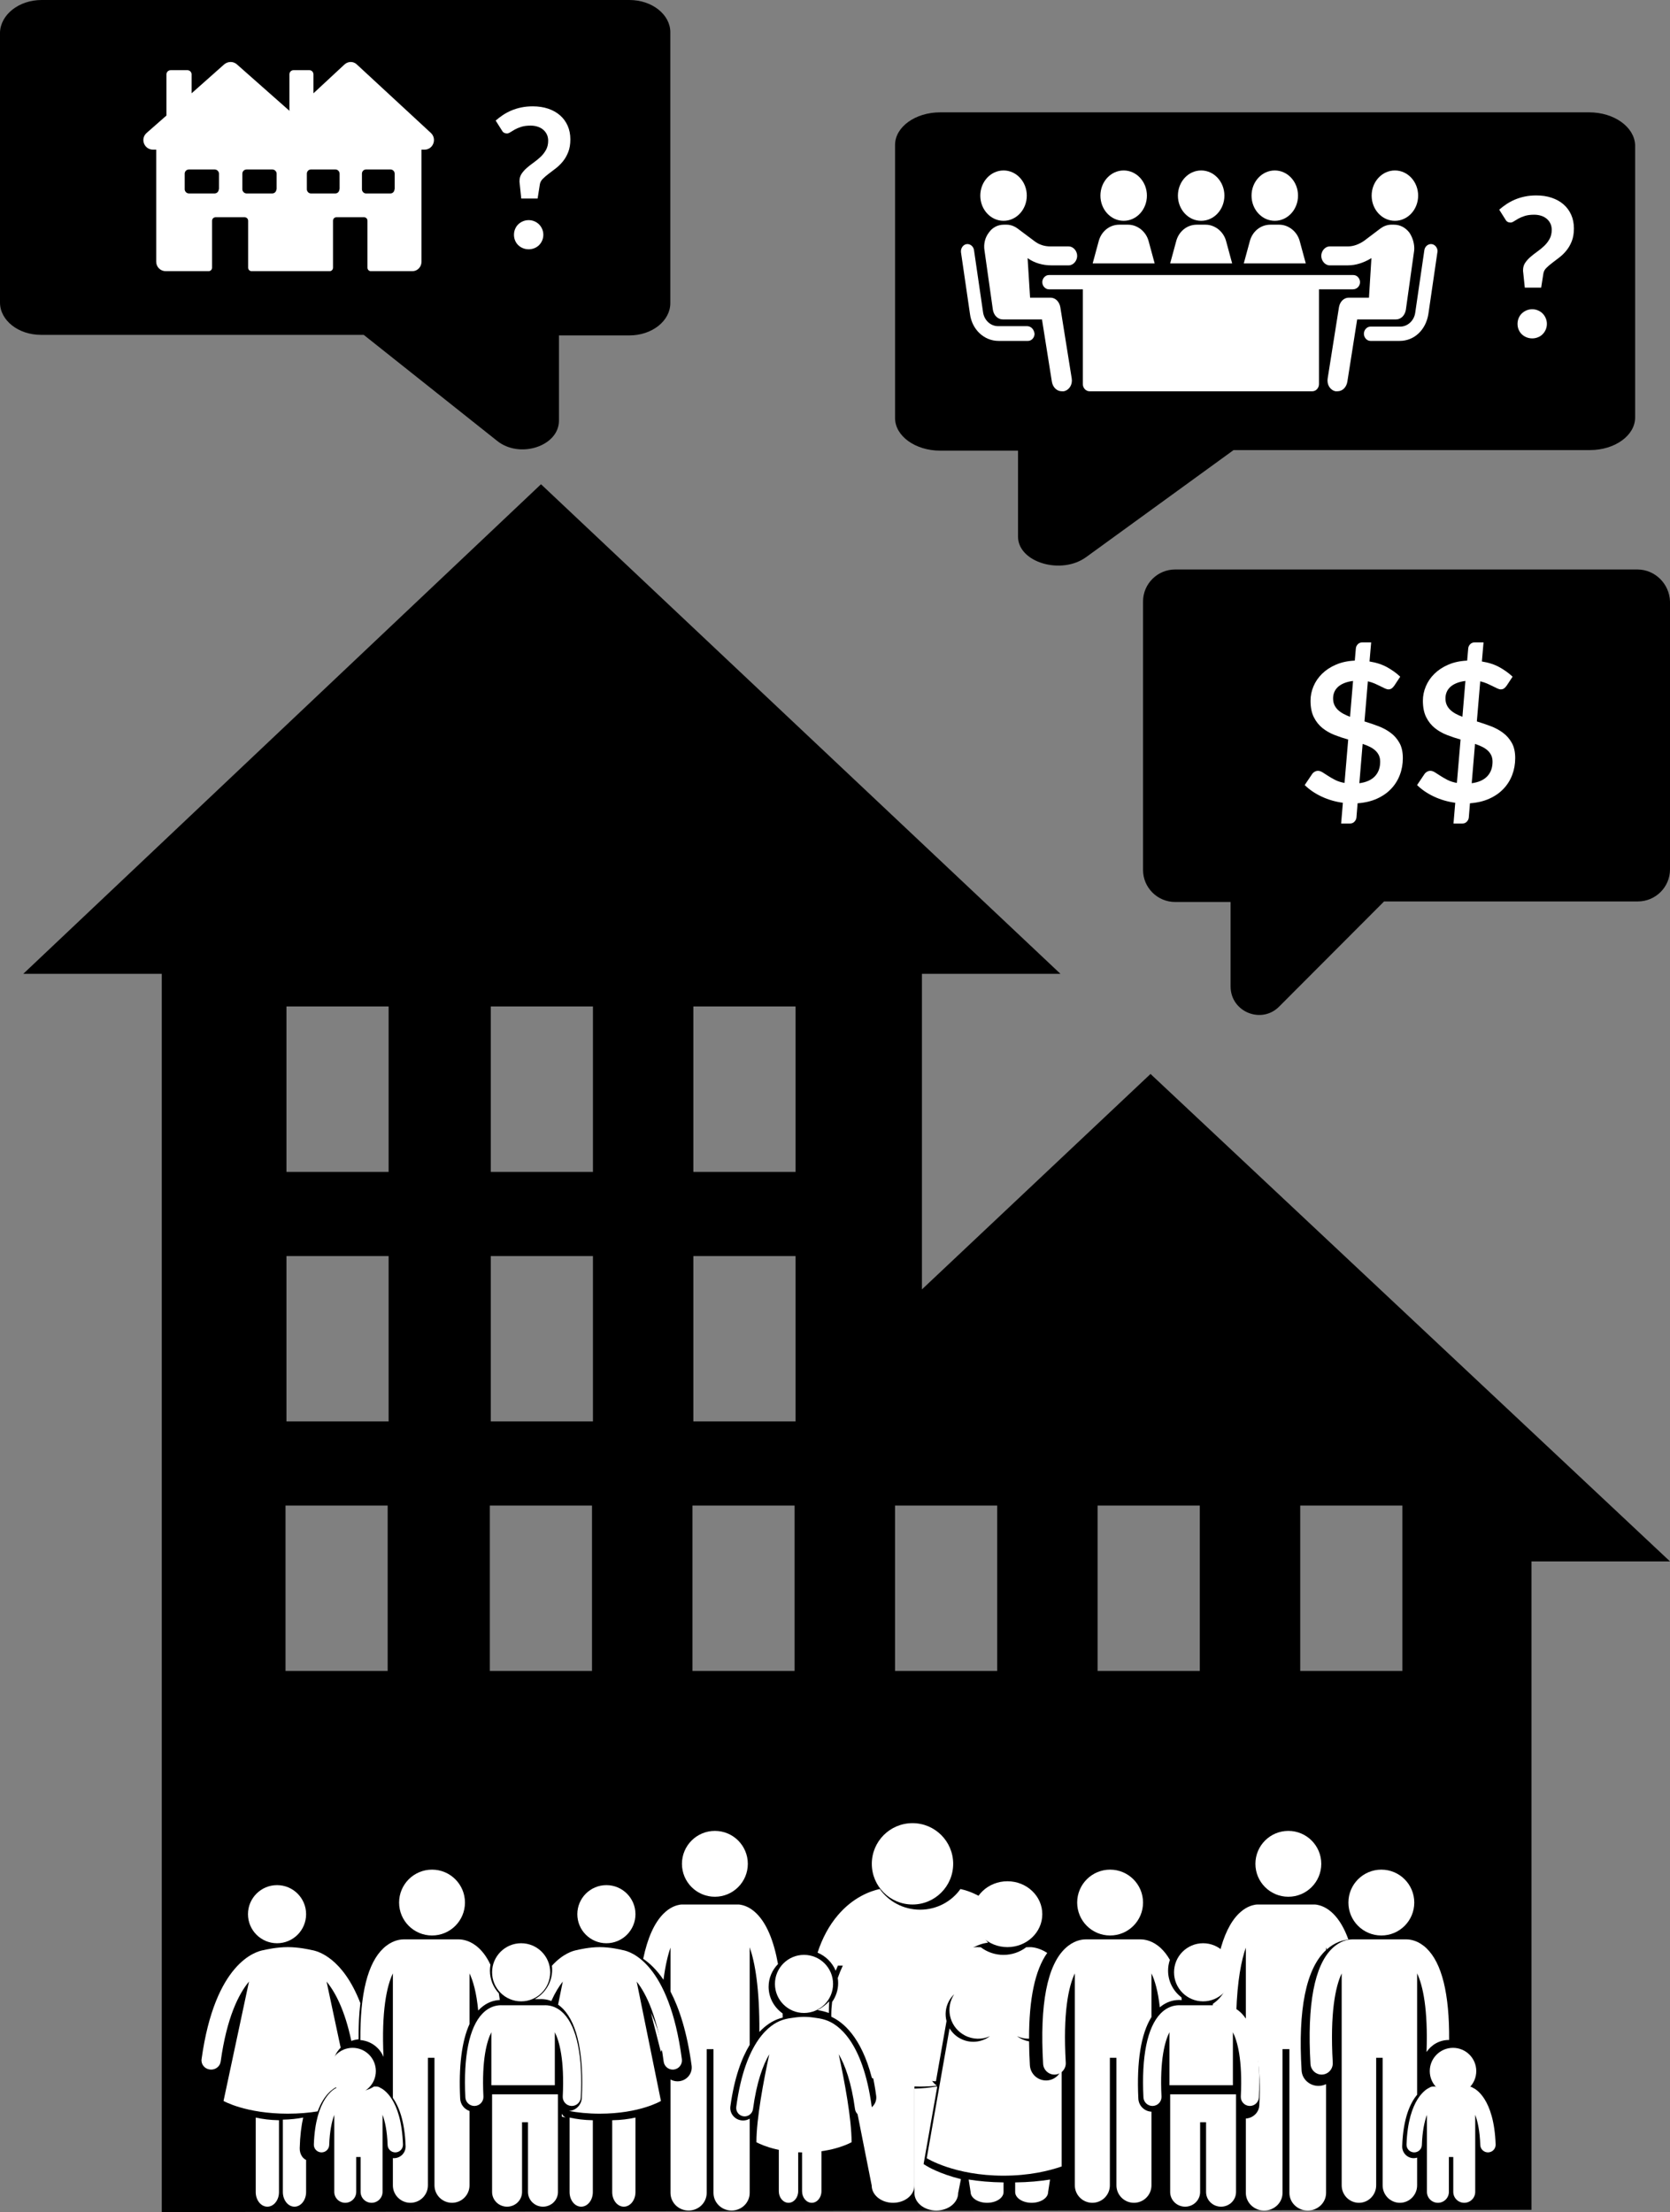 <?xml version="1.0" encoding="UTF-8"?>
<svg width="431px" height="571px" viewBox="0 0 431 571" version="1.1" xmlns="http://www.w3.org/2000/svg" xmlns:xlink="http://www.w3.org/1999/xlink">
    <rect x="0" y="0" width="431" height="571" fill="#808080" stroke="none"/>
    <!-- Generator: Sketch 53.2 (72643) - https://sketchapp.com -->
    <title>Housing and people logo</title>
    <desc>Created with Sketch.</desc>
    <g id="Housing-and-people-logo" stroke="none" stroke-width="1" fill="none" fill-rule="evenodd">
        <g>
            <g id="noun_building_1987242" transform="translate(6, 125)" fill="#000000">
                <g id="Shape">
                    <path d="M290.931,152.224 L231.94,207.834 L231.94,126.385 L267.692,126.385 L133.623,0 L0,126.385 L35.752,126.385 L35.752,446 L389.248,445.438 L389.248,278.048 L425,278.048 L290.931,152.224 Z M94.052,306.326 L67.685,306.326 L67.685,263.636 L94.052,263.636 L94.052,306.326 Z M94.295,241.913 L67.928,241.913 L67.928,199.223 L94.295,199.223 L94.295,241.913 Z M94.295,177.501 L67.928,177.501 L67.928,134.811 L94.295,134.811 L94.295,177.501 Z M146.786,306.326 L120.419,306.326 L120.419,263.636 L146.786,263.636 L146.786,306.326 Z M147.029,241.913 L120.662,241.913 L120.662,199.223 L147.029,199.223 L147.029,241.913 Z M147.029,177.501 L120.662,177.501 L120.662,134.811 L147.029,134.811 L147.029,177.501 Z M199.073,306.326 L172.706,306.326 L172.706,263.636 L199.073,263.636 L199.073,306.326 Z M199.317,241.913 L172.95,241.913 L172.95,199.223 L199.317,199.223 L199.317,241.913 Z M199.317,177.501 L172.95,177.501 L172.95,134.811 L199.317,134.811 L199.317,177.501 Z M251.36,306.326 L224.993,306.326 L224.993,263.636 L251.36,263.636 L251.36,306.326 Z M303.647,306.326 L277.28,306.326 L277.28,263.636 L303.647,263.636 L303.647,306.326 Z M355.934,306.326 L329.567,306.326 L329.567,263.636 L355.934,263.636 L355.934,306.326 Z" fill-rule="nonzero"></path>
                </g>
            </g>
            <g id="noun_Community_2739772" transform="translate(52, 470)" fill="#FFFFFF" fill-rule="nonzero">
                <path d="M26.018,86.742 C25.567,86.133 25.331,85.34 25.353,84.508 C25.44,81.264 25.78,78.679 26.246,76.614 C24.718,76.913 22.966,77.118 21,77.148 L21,95.835 C21,97.922 22.343,99.614 24,99.614 C25.657,99.614 27,97.922 27,95.835 L27,87.552 C26.63,87.387 26.294,87.113 26.018,86.742 Z" id="Path"></path>
                <path d="M20,77.304 C17.702,77.268 15.699,76.995 14,76.614 L14,95.862 C14,97.934 15.344,99.614 17,99.614 C18.657,99.614 20,97.934 20,95.862 L20,77.304 Z" id="Path"></path>
                <path d="M2.162,64.211 C3.523,64.382 4.773,63.467 4.952,62.168 C6.535,50.716 9.623,44.673 12.263,41.502 L5.691,72.327 C5.691,72.327 11.436,75.614 22.271,75.614 C25.228,75.614 27.802,75.368 29.988,75.012 C31.644,70.492 34.14,69.033 34.984,68.657 C35.272,68.471 35.586,68.342 35.916,68.273 C34.656,67.008 33.876,65.303 33.876,63.423 C33.876,61.543 34.657,59.836 35.919,58.571 L32.283,41.517 C34.472,44.159 36.978,48.787 38.669,56.833 C39.262,56.619 39.888,56.471 40.542,56.411 C40.516,52.983 40.668,49.866 41,47.069 C36.466,35.351 30.01,33.632 28.513,33.389 C27.857,33.233 25.085,32.614 22.271,32.614 C19.458,32.614 16.686,33.233 16.03,33.389 C14.057,33.709 3.471,36.587 0.022,61.547 C-0.158,62.847 0.8,64.039 2.162,64.211 Z" id="Path"></path>
                <circle id="Oval" cx="19.5" cy="24.114" r="7.5"></circle>
                <path d="M162,46.614 C161.114,47.526 160.103,48.288 159,48.866 C160.185,49.066 161.143,49.33 161.915,49.614 C161.915,49.565 161.912,49.518 161.912,49.469 C161.912,48.521 161.944,47.569 162,46.614 Z" id="Path"></path>
                <path d="M163.68,38.721 C163.86,38.275 164.048,37.831 164.248,37.392 L165.516,37.392 C165.024,38.432 164.589,39.503 164.21,40.592 C164.278,41.019 164.313,41.457 164.313,41.903 C164.313,43.703 163.738,45.374 162.759,46.755 C162.623,47.854 162.544,48.958 162.544,50.059 C162.544,50.243 162.554,50.419 162.558,50.6 C165.431,51.899 170.251,55.641 173.018,66.381 C176.682,67.937 181.001,68.614 185.465,68.614 C186.932,68.614 188.383,68.54 189.801,68.386 C188.536,67.524 187.723,66.081 187.771,64.469 C188.212,49.49 191.226,39.399 196.726,34.476 C199.197,32.263 201.571,31.63 203,31.463 C201.435,29.68 200.487,27.369 200.487,24.847 C200.487,23.112 200.935,21.479 201.723,20.047 C199.403,18.594 197.282,17.922 195.878,17.614 C193.597,20.834 189.781,22.951 185.465,22.951 C181.149,22.951 177.333,20.834 175.052,17.614 C172.666,18.137 168.208,19.705 164.233,24.383 C161.978,27.037 160.233,30.26 159,34.039 C161.124,34.936 162.815,36.625 163.68,38.721 Z" id="Path"></path>
                <path d="M174.129,70.992 C174.371,72.782 173.113,74.434 171.326,74.676 C171.179,74.696 171.031,74.705 170.885,74.705 L170.885,74.705 C170.188,74.705 169.536,74.481 169,74.099 L172.971,94.146 C172.971,96.613 175.44,98.614 178.484,98.614 C181.53,98.614 184,96.613 184,94.146 L184,67.622 C179.947,67.525 176.292,66.843 173.18,65.614 C173.545,67.253 173.866,69.04 174.129,70.992 Z" id="Path"></path>
                <path d="M186.363,88.618 L189.887,68.638 C189.88,68.638 189.875,68.638 189.869,68.637 C189.767,68.634 189.668,68.623 189.568,68.614 C187.812,68.919 185.952,69.099 184,69.146 L184,96.077 C184,98.583 186.527,100.614 189.644,100.614 C192.759,100.614 195.287,98.582 195.287,96.077 L196,92.503 C190.39,91.109 187.299,89.206 187.099,89.081 L186.363,88.618 Z" id="Path"></path>
                <circle id="Oval" cx="183.5" cy="11.114" r="10.5"></circle>
                <circle id="Oval" cx="132.5" cy="11.114" r="8.5"></circle>
                <path d="M118.544,59.614 C118.763,59.328 118.919,59.009 119,58.67 C118.165,54.971 117.121,51.998 116,49.614 L118.544,59.614 Z" id="Path"></path>
                <path d="M119.24,41.048 C119.707,37.392 120.36,34.706 121.045,32.742 L121.045,44.087 C123.3,48.411 125.322,54.535 126.494,63.213 C126.758,65.169 125.343,66.97 123.34,67.228 C123.18,67.248 123.018,67.259 122.858,67.259 C122.202,67.259 121.583,67.085 121.045,66.783 L121.045,74.806 L121.052,74.838 L121.045,74.842 L121.045,96.054 C121.045,98.573 123.137,100.614 125.716,100.614 C128.296,100.614 130.388,98.573 130.388,96.054 L130.388,58.952 L132.139,58.952 L132.139,96.054 C132.139,98.573 134.231,100.613 136.81,100.613 C139.39,100.613 141.482,98.573 141.482,96.054 L141.482,76.904 C140.981,77.2 140.398,77.369 139.78,77.369 C139.633,77.369 139.483,77.359 139.336,77.34 C137.529,77.101 136.258,75.473 136.502,73.71 C137.532,66.264 139.421,61.236 141.482,57.84 L141.482,32.664 C142.825,36.499 144.051,43.126 143.979,54.512 C145.739,52.64 147.427,51.706 148.632,51.242 C149.003,51.092 149.453,50.943 150,50.809 C149.993,50.446 149.986,50.085 149.976,49.729 C147.793,48.187 146.368,45.681 146.368,42.855 C146.368,40.581 147.292,38.515 148.789,36.99 C147.69,30.91 145.86,26.563 143.305,23.999 C141.755,22.443 140.271,21.9 139.327,21.716 C139.083,21.651 138.827,21.614 138.562,21.614 L123.965,21.614 C123.697,21.614 123.439,21.652 123.193,21.718 C122.249,21.901 120.773,22.442 119.221,23.999 C116.861,26.368 115.119,30.256 114,35.629 C115.601,36.71 117.441,38.402 119.24,41.048 Z" id="Path"></path>
                <circle id="Oval" cx="280.5" cy="11.114" r="8.5"></circle>
                <path d="M264.97,40.042 C264.97,43.031 263.403,45.673 261.021,47.25 C261.013,47.403 261.007,47.559 261,47.713 L261.643,47.713 C261.755,47.703 261.868,47.697 261.983,47.697 C262.077,47.697 262.171,47.703 262.264,47.71 L262.331,47.713 C262.468,47.713 262.604,47.722 262.738,47.737 C264.288,47.877 265.767,48.486 267.064,49.499 C267.328,41.191 268.386,35.985 269.533,32.742 L269.533,52.271 C272.299,56.607 273.496,63.853 273.003,73.472 C272.909,75.302 271.404,76.748 269.533,76.862 L269.533,96.054 C269.533,98.573 271.652,100.614 274.265,100.614 C276.879,100.614 278.999,98.573 278.999,96.054 L278.999,58.951 L280.773,58.951 L280.773,96.054 C280.773,98.572 282.892,100.613 285.505,100.613 C288.119,100.613 290.239,98.572 290.239,96.054 L290.239,67.986 C289.713,68.241 289.136,68.395 288.531,68.429 C288.445,68.434 288.358,68.436 288.273,68.436 C285.967,68.436 284.054,66.698 283.92,64.477 C282.956,48.612 285.083,38.151 290.239,33.373 L290.239,32.663 C290.3,32.838 290.362,33.019 290.423,33.205 C292.555,31.311 294.676,30.786 296,30.665 C294.969,27.789 293.665,25.562 292.087,23.999 C290.516,22.443 289.012,21.9 288.056,21.716 C287.808,21.651 287.549,21.614 287.28,21.614 L272.491,21.614 C272.22,21.614 271.958,21.652 271.709,21.718 C270.752,21.901 269.257,22.442 267.684,23.999 C265.5,26.163 263.84,29.6 262.704,34.273 C264.113,35.814 264.97,37.833 264.97,40.042 Z" id="Path"></path>
                <path d="M41.003,56.612 C43.709,56.824 45.99,58.559 46.978,60.96 C46.418,49.093 47.823,42.656 49.394,39.398 L49.394,71.529 C50.921,73.7 52.46,77.481 52.681,83.986 C52.709,84.788 52.421,85.554 51.871,86.141 C51.32,86.728 50.574,87.067 49.768,87.094 L49.665,87.096 C49.573,87.096 49.483,87.091 49.394,87.082 L49.394,94.106 C49.394,96.596 51.419,98.614 53.915,98.614 C56.412,98.614 58.437,96.596 58.437,94.106 L58.437,61.189 L60.132,61.189 L60.132,94.106 C60.132,96.596 62.156,98.614 64.652,98.614 C67.149,98.614 69.174,96.596 69.174,94.106 L69.174,74.913 C67.828,74.461 66.838,73.229 66.764,71.738 C66.351,63.393 67.179,56.853 69.174,52.479 L69.174,39.399 C70.104,41.327 70.975,44.37 71.416,48.992 C71.46,48.944 71.503,48.894 71.547,48.847 C72.977,47.351 74.722,46.466 76.595,46.291 C76.697,46.279 76.827,46.27 76.958,46.27 L77,46.267 C76.921,45.676 76.834,45.099 76.738,44.54 C75.312,42.999 74.438,40.942 74.438,38.685 C74.438,38.166 74.487,37.658 74.576,37.164 C73.755,35.407 72.767,33.983 71.611,32.9 C69.559,30.977 67.555,30.647 66.525,30.622 C66.466,30.619 66.408,30.614 66.348,30.614 L52.22,30.614 C52.159,30.614 52.098,30.619 52.037,30.623 C51.007,30.648 49.005,30.981 46.957,32.9 C42.904,36.697 40.909,44.663 41.003,56.612 Z" id="Path"></path>
                <circle id="Oval" cx="59.5" cy="21.114" r="8.5"></circle>
                <path d="M106,77.303 L106,95.862 C106,97.934 107.344,99.614 109,99.614 C110.657,99.614 112,97.934 112,95.862 L112,76.614 C110.301,76.995 108.298,77.268 106,77.303 Z" id="Path"></path>
                <path d="M101,77.304 C98.702,77.268 96.699,76.995 95,76.614 L95,95.862 C95,97.934 96.344,99.614 98,99.614 C99.657,99.614 101,97.934 101,95.862 L101,77.304 Z" id="Path"></path>
                <path d="M93,75.614 L93,76.372 C93.307,76.454 93.641,76.535 94,76.614 C93.549,76.397 93.193,76.042 93,75.614 Z" id="Path"></path>
                <path d="M86,46.047 L87.335,46.047 C87.442,46.037 87.55,46.032 87.659,46.032 C87.749,46.032 87.838,46.037 87.927,46.044 L87.99,46.047 C88.121,46.047 88.25,46.056 88.377,46.071 C89.03,46.132 89.669,46.287 90.287,46.523 C91.267,44.338 92.288,42.712 93.247,41.502 L92.035,47.466 C92.508,47.8 92.961,48.183 93.384,48.628 C97.052,52.489 98.701,60.416 98.152,71.552 C98.063,73.364 96.631,74.795 94.849,74.908 C97.05,75.319 99.698,75.614 102.782,75.614 C113.105,75.614 118.578,72.327 118.578,72.327 L112.32,41.517 C114.829,44.697 117.778,50.744 119.281,62.168 C119.439,63.362 120.457,64.231 121.628,64.231 C121.731,64.231 121.835,64.224 121.94,64.21 C123.238,64.039 124.15,62.847 123.979,61.547 C120.694,36.587 110.608,33.71 108.728,33.389 C108.103,33.233 105.463,32.614 102.781,32.614 C100.101,32.614 97.46,33.233 96.835,33.389 C95.965,33.538 93.337,34.235 90.439,37.415 C90.48,37.755 90.503,38.101 90.503,38.452 C90.503,41.723 88.681,44.576 86,46.047 Z" id="Path"></path>
                <circle id="Oval" cx="104.5" cy="24.114" r="7.5"></circle>
                <path d="M74.81,54.586 L74.81,68.265 L91.19,68.265 L91.19,54.586 C92.324,56.828 93.711,61.589 93.236,71.175 C93.172,72.457 94.165,73.548 95.452,73.611 C95.491,73.613 95.531,73.614 95.569,73.614 C96.805,73.614 97.837,72.647 97.898,71.404 C98.423,60.819 96.908,53.349 93.517,49.801 C92.298,48.526 90.845,47.79 89.285,47.644 C89.203,47.635 89.12,47.629 89.035,47.629 L88.996,47.629 C88.9,47.625 88.805,47.614 88.709,47.614 C88.62,47.614 88.534,47.619 88.448,47.629 L77.552,47.629 C77.466,47.62 77.379,47.614 77.291,47.614 C77.194,47.614 77.1,47.624 77.004,47.629 L76.964,47.629 C76.879,47.629 76.796,47.635 76.715,47.644 C75.155,47.79 73.702,48.526 72.483,49.801 C69.092,53.349 67.577,60.819 68.102,71.404 C68.163,72.647 69.195,73.614 70.431,73.614 C70.469,73.614 70.509,73.613 70.548,73.611 C71.835,73.548 72.828,72.457 72.764,71.175 C72.289,61.589 73.676,56.828 74.81,54.586 Z" id="Path"></path>
                <path d="M92,70.614 L75,70.614 L75,95.831 C75,97.92 76.731,99.614 78.868,99.614 C81.002,99.614 82.733,97.92 82.733,95.831 L82.733,77.815 L84.266,77.815 L84.266,95.831 C84.266,97.92 85.998,99.614 88.133,99.614 C90.269,99.614 92,97.92 92,95.831 L92,70.614 L92,70.614 Z" id="Path"></path>
                <circle id="Oval" cx="82.5" cy="39.114" r="7.5"></circle>
                <path d="M154,84.365 C152.06,84.294 150.382,83.992 149,83.614 L149,95.63 C149,97.277 150.119,98.614 151.5,98.614 C152.881,98.614 154,97.277 154,95.63 L154,84.365 L154,84.365 Z" id="Path"></path>
                <path d="M155,84.366 L155,95.63 C155,97.277 156.12,98.614 157.5,98.614 C158.88,98.614 160,97.277 160,95.63 L160,83.614 C158.618,83.992 156.94,84.295 155,84.366 Z" id="Path"></path>
                <circle id="Oval" cx="155.5" cy="42.114" r="7.5"></circle>
                <path d="M161.286,51.504 C160.66,51.269 159.767,51.032 158.517,50.879 C157.652,50.739 156.581,50.614 155.5,50.614 C154.419,50.614 153.348,50.739 152.483,50.879 C151.23,51.032 150.335,51.27 149.71,51.506 C146.907,52.492 140.34,56.622 138.02,73.833 C137.859,75.028 138.695,76.128 139.887,76.29 C141.083,76.45 142.176,75.613 142.337,74.418 C143.275,67.462 144.91,63.054 146.54,60.266 C145.056,67.146 143.219,76.891 143.219,82.974 C143.219,82.974 147.791,85.614 155.5,85.614 C163.21,85.614 167.781,82.974 167.781,82.974 C167.781,76.891 165.944,67.146 164.459,60.265 C166.09,63.053 167.725,67.461 168.663,74.418 C168.811,75.514 169.745,76.31 170.819,76.309 C170.916,76.309 171.014,76.303 171.113,76.29 C172.305,76.128 173.141,75.028 172.98,73.833 C170.659,56.614 164.085,52.487 161.286,51.504 Z" id="Path"></path>
                <path d="M50.017,85.601 C50.039,85.601 50.062,85.6 50.085,85.6 C51.179,85.563 52.036,84.651 51.999,83.563 C51.59,71.582 46.696,69.165 46.139,68.929 C46.136,68.928 46.133,68.928 46.13,68.927 C45.876,68.733 45.562,68.614 45.219,68.614 L44.495,68.614 C43.346,69.366 41.974,69.807 40.5,69.807 C39.025,69.807 37.653,69.366 36.505,68.614 L35.78,68.614 C35.434,68.614 35.118,68.736 34.863,68.933 L34.861,68.93 C34.304,69.166 29.41,71.582 29.001,83.564 C28.964,84.651 29.821,85.563 30.915,85.6 C30.938,85.601 30.961,85.601 30.983,85.601 C32.047,85.601 32.927,84.762 32.963,83.697 C33.086,80.094 33.638,77.612 34.27,75.918 L34.27,95.798 C34.27,97.353 35.538,98.614 37.102,98.614 C38.666,98.614 39.934,97.353 39.934,95.798 L39.934,86.79 L41.066,86.79 L41.066,95.798 C41.066,97.353 42.334,98.614 43.898,98.614 C45.462,98.614 46.73,97.353 46.73,95.798 L46.73,75.887 C47.359,77.579 47.913,80.07 48.037,83.697 C48.073,84.762 48.953,85.601 50.017,85.601 Z" id="Path"></path>
                <circle id="Oval" cx="39" cy="64.614" r="6"></circle>
                <path d="M189.208,67.239 C189.24,67.24 189.272,67.241 189.305,67.241 C189.389,67.241 189.471,67.234 189.553,67.228 L192.282,51.706 C191.853,50.051 192.009,48.241 192.87,46.61 C193.243,45.905 193.721,45.292 194.27,44.772 C194.136,44.975 194.009,45.186 193.893,45.406 C191.981,49.025 193.374,53.503 197.005,55.409 C199.099,56.508 201.477,56.506 203.484,55.617 C201.344,57.218 198.39,57.557 195.864,56.231 C194.66,55.6 193.719,54.67 193.068,53.585 L187.176,87.104 C187.176,87.104 194.328,91.614 206.988,91.614 C213.549,91.614 218.627,90.402 222,89.235 L222,63.991 C221.831,64.594 221.525,65.155 221.096,65.637 C220.353,66.469 219.33,66.963 218.215,67.028 C218.132,67.033 218.05,67.035 217.968,67.035 C215.758,67.036 213.924,65.311 213.795,63.11 C213.669,60.953 213.6,58.899 213.584,56.944 C212.468,56.754 211.406,56.302 210.491,55.617 C211.459,56.046 212.512,56.267 213.58,56.257 C213.567,45.94 215.139,38.521 218.273,34.11 C215.949,32.593 214.008,32.596 213.58,32.619 C213.504,32.623 213.429,32.633 213.354,32.642 C213.336,32.642 213.317,32.64 213.298,32.64 L212.868,32.64 C211.234,33.881 209.196,34.62 206.987,34.62 C204.778,34.62 202.74,33.881 201.105,32.64 L200.676,32.64 C200.657,32.64 200.638,32.642 200.62,32.642 C200.545,32.633 200.47,32.623 200.394,32.619 C199.872,32.591 197.131,32.586 194.176,35.296 C189.165,39.892 186.414,49.501 186.001,63.856 C185.95,65.672 187.385,67.187 189.208,67.239 Z" id="Path"></path>
                <path d="M207,93.353 C203.585,93.314 200.576,93.022 198,92.614 L198.497,95.831 C198.497,97.368 200.4,98.614 202.748,98.614 C205.096,98.614 207,97.368 207,95.831 L207,93.353 Z" id="Path"></path>
                <path d="M210,93.353 L210,95.831 C210,97.368 211.904,98.614 214.252,98.614 C216.599,98.614 218.503,97.368 218.503,95.831 L219,92.614 C216.424,93.022 213.415,93.314 210,93.353 Z" id="Path"></path>
                <ellipse id="Oval" cx="208" cy="24.114" rx="9" ry="8.5"></ellipse>
                <path d="M217.216,62.773 C217.307,64.323 218.596,65.52 220.134,65.52 C220.191,65.52 220.249,65.518 220.307,65.515 C221.92,65.421 223.151,64.04 223.057,62.432 C222.305,49.618 223.761,42.788 225.396,39.398 L225.396,94.106 C225.396,96.596 227.42,98.614 229.917,98.614 C232.413,98.614 234.438,96.596 234.438,94.106 L234.438,61.189 L236.133,61.189 L236.133,94.106 C236.133,96.596 238.157,98.614 240.653,98.614 C243.15,98.614 245.174,96.596 245.174,94.106 L245.174,75.093 C243.355,75.014 241.881,73.571 241.79,71.739 C241.315,62.144 242.483,54.938 245.174,50.664 L245.174,39.399 C246.046,41.207 246.867,43.994 247.329,48.146 C248.6,47.077 250.064,46.436 251.62,46.291 C251.722,46.279 251.851,46.27 251.983,46.27 L252.047,46.266 C252.136,46.26 252.226,46.254 252.316,46.254 C252.426,46.254 252.533,46.26 252.64,46.27 L253,46.27 C252.969,46.036 252.937,45.802 252.903,45.573 C250.815,43.994 249.463,41.494 249.463,38.685 C249.463,37.713 249.627,36.778 249.926,35.905 C249.248,34.715 248.477,33.711 247.611,32.9 C245.559,30.977 243.555,30.647 242.526,30.622 C242.467,30.619 242.408,30.614 242.348,30.614 L228.222,30.614 C228.16,30.614 228.1,30.619 228.039,30.623 C227.008,30.648 225.007,30.981 222.959,32.9 C218.245,37.316 216.312,47.367 217.216,62.773 Z" id="Path"></path>
                <circle id="Oval" cx="234.5" cy="21.114" r="8.5"></circle>
                <path d="M296.867,30.623 C295.853,30.648 293.882,30.981 291.866,32.9 C287.225,37.317 285.323,47.368 286.213,62.773 C286.303,64.324 287.571,65.52 289.085,65.52 C289.142,65.52 289.199,65.519 289.256,65.515 C290.844,65.421 292.056,64.041 291.963,62.432 C291.223,49.619 292.656,42.789 294.266,39.399 L294.266,94.106 C294.266,96.596 296.259,98.614 298.716,98.614 C301.174,98.614 303.167,96.596 303.167,94.106 L303.167,61.189 L304.836,61.189 L304.836,94.106 C304.836,96.596 306.829,98.614 309.286,98.614 C311.744,98.614 313.737,96.596 313.737,94.106 L313.737,86.96 C313.458,87.048 313.162,87.095 312.853,87.095 L312.754,87.094 C311.959,87.067 311.224,86.728 310.682,86.141 C310.141,85.554 309.857,84.788 309.884,83.985 C310.132,76.585 312.06,72.711 313.737,70.721 L313.737,39.399 C315.227,42.539 316.565,48.631 316.168,59.69 C317.417,57.817 319.532,56.584 321.927,56.584 C321.95,56.584 321.973,56.588 321.997,56.588 C322.087,44.652 320.123,36.695 316.136,32.9 C314.116,30.977 312.143,30.647 311.129,30.622 C311.072,30.619 311.014,30.614 310.955,30.614 L297.047,30.614 C296.987,30.614 296.927,30.619 296.867,30.623 Z" id="Path"></path>
                <circle id="Oval" cx="304.5" cy="21.114" r="8.5"></circle>
                <path d="M250,70.614 L250,95.831 C250,97.92 251.731,99.614 253.868,99.614 C256.002,99.614 257.733,97.92 257.733,95.831 L257.733,77.815 L259.266,77.815 L259.266,95.831 C259.266,97.92 260.998,99.614 263.133,99.614 C265.269,99.614 267,97.92 267,95.831 L267,70.614 L250,70.614 L250,70.614 Z" id="Path"></path>
                <path d="M270.569,73.614 C271.805,73.614 272.837,72.647 272.898,71.404 C273.423,60.819 271.908,53.349 268.517,49.801 C267.298,48.526 265.845,47.79 264.285,47.644 C264.203,47.635 264.12,47.629 264.035,47.629 L263.996,47.629 C263.9,47.625 263.805,47.614 263.709,47.614 C263.62,47.614 263.534,47.619 263.448,47.629 L252.552,47.629 C252.466,47.62 252.379,47.614 252.291,47.614 C252.194,47.614 252.1,47.624 252.004,47.629 L251.964,47.629 C251.879,47.629 251.796,47.635 251.715,47.644 C250.155,47.79 248.702,48.526 247.483,49.801 C244.092,53.349 242.577,60.819 243.102,71.404 C243.163,72.647 244.195,73.614 245.431,73.614 C245.469,73.614 245.509,73.613 245.548,73.611 C246.835,73.548 247.828,72.457 247.764,71.175 C247.289,61.589 248.676,56.828 249.81,54.586 L249.81,68.264 L266.19,68.264 L266.19,54.586 C267.324,56.828 268.711,61.589 268.235,71.174 C268.172,72.456 269.164,73.547 270.452,73.61 C270.492,73.613 270.531,73.614 270.569,73.614 Z" id="Path"></path>
                <circle id="Oval" cx="258.5" cy="39.114" r="7.5"></circle>
                <path d="M326.495,68.614 C325.346,69.366 323.975,69.807 322.5,69.807 C321.025,69.807 319.653,69.366 318.505,68.614 L317.78,68.614 C317.434,68.614 317.118,68.736 316.863,68.933 L316.861,68.93 C316.304,69.166 311.41,71.582 311.001,83.564 C310.964,84.651 311.821,85.563 312.915,85.6 C312.938,85.601 312.961,85.601 312.983,85.601 C314.047,85.601 314.927,84.762 314.963,83.697 C315.086,80.094 315.638,77.612 316.27,75.918 L316.27,95.798 C316.27,97.353 317.538,98.614 319.102,98.614 C320.666,98.614 321.934,97.353 321.934,95.798 L321.934,86.79 L323.066,86.79 L323.066,95.798 C323.066,97.353 324.334,98.614 325.898,98.614 C327.462,98.614 328.73,97.353 328.73,95.798 L328.73,75.887 C329.359,77.579 329.913,80.07 330.037,83.697 C330.073,84.762 330.953,85.601 332.017,85.601 C332.039,85.601 332.062,85.601 332.085,85.6 C333.179,85.563 334.036,84.651 333.999,83.564 C333.59,71.582 328.696,69.166 328.139,68.93 C328.136,68.929 328.133,68.928 328.13,68.927 C327.876,68.733 327.562,68.614 327.219,68.614 L326.495,68.614 L326.495,68.614 Z" id="Path"></path>
                <circle id="Oval" cx="323" cy="64.614" r="6"></circle>
            </g>
            <g id="noun_talk_1956196" transform="translate(294, 146)" fill="#000000" fill-rule="nonzero">
                <path d="M128.563,1 L9.294,1 C4.718,1 1,4.707 1,9.27 L1,78.564 C1,83.126 4.718,86.833 9.294,86.833 L23.595,86.833 L23.595,108.648 C23.595,115.207 31.604,118.486 36.18,113.781 L63.208,86.691 L128.706,86.691 C133.282,86.691 137,82.984 137,78.421 L137,9.27 C136.857,4.707 133.139,1 128.563,1 Z" id="Path"></path>
            </g>
            <g id="noun_talk_1956196" transform="translate(86.5, 58) scale(-1, 1) translate(-86.5, -58) " fill="#000000" fill-rule="nonzero">
                <path d="M162.267,0 L10.551,0 C4.73,0 0,3.739 0,8.342 L0,78.238 C0,82.84 4.73,86.58 10.551,86.58 L28.742,86.58 L28.742,108.584 C28.742,115.2 38.93,118.508 44.751,113.762 L79.132,86.436 L162.449,86.436 C168.27,86.436 173,82.697 173,78.094 L173,8.342 C172.818,3.739 168.088,0 162.267,0 Z" id="Path"></path>
            </g>
            <g id="noun_talk_1956196" transform="translate(231, 29)" fill="#000000" fill-rule="nonzero">
                <path d="M179.15,0 L11.649,0 C5.222,0 0,3.772 0,8.413 L0,78.913 C0,83.555 5.222,87.326 11.649,87.326 L31.733,87.326 L31.733,109.52 C31.733,116.193 42.98,119.529 49.407,114.742 L87.366,87.181 L179.351,87.181 C185.778,87.181 191,83.409 191,78.768 L191,8.413 C190.799,3.772 185.577,0 179.15,0 Z" id="Path"></path>
            </g>
            <path d="M346.575,207.225 C344.625,206.958 342.796,206.425 341.087,205.625 C339.379,204.825 337.925,203.833 336.725,202.65 L338.625,199.825 C338.792,199.575 339.012,199.371 339.288,199.213 C339.563,199.054 339.85,198.975 340.15,198.975 C340.517,198.975 340.908,199.104 341.325,199.363 C341.742,199.621 342.217,199.925 342.75,200.275 C343.283,200.625 343.892,200.975 344.575,201.325 C345.258,201.675 346.067,201.933 347,202.1 L347.95,190.9 C346.767,190.567 345.596,190.175 344.438,189.725 C343.279,189.275 342.238,188.679 341.312,187.938 C340.387,187.196 339.642,186.258 339.075,185.125 C338.508,183.992 338.225,182.575 338.225,180.875 C338.225,179.608 338.479,178.371 338.988,177.162 C339.496,175.954 340.233,174.875 341.2,173.925 C342.167,172.975 343.358,172.192 344.775,171.575 C346.192,170.958 347.817,170.608 349.65,170.525 L349.925,167.375 C349.958,166.975 350.125,166.617 350.425,166.3 C350.725,165.983 351.117,165.825 351.6,165.825 L353.875,165.825 L353.45,170.75 C355.217,171.033 356.742,171.533 358.025,172.25 C359.308,172.967 360.425,173.775 361.375,174.675 L359.875,176.95 C359.642,177.283 359.408,177.533 359.175,177.7 C358.942,177.867 358.658,177.95 358.325,177.95 C358.075,177.95 357.779,177.871 357.438,177.713 C357.096,177.554 356.704,177.363 356.262,177.137 C355.821,176.912 355.333,176.683 354.8,176.45 C354.267,176.217 353.675,176.025 353.025,175.875 L352.15,186.225 C353.35,186.592 354.537,186.996 355.712,187.438 C356.888,187.879 357.946,188.45 358.887,189.15 C359.829,189.85 360.592,190.721 361.175,191.762 C361.758,192.804 362.05,194.108 362.05,195.675 C362.05,197.225 361.792,198.679 361.275,200.037 C360.758,201.396 360.004,202.596 359.012,203.637 C358.021,204.679 356.8,205.525 355.35,206.175 C353.9,206.825 352.242,207.217 350.375,207.35 L350.075,211.025 C350.042,211.408 349.875,211.762 349.575,212.088 C349.275,212.413 348.883,212.575 348.4,212.575 L346.125,212.575 L346.575,207.225 Z M356.2,196.625 C356.2,195.992 356.088,195.438 355.863,194.963 C355.637,194.487 355.321,194.067 354.913,193.7 C354.504,193.333 354.025,193.017 353.475,192.75 C352.925,192.483 352.325,192.242 351.675,192.025 L350.825,202.175 C352.592,201.942 353.929,201.346 354.837,200.387 C355.746,199.429 356.2,198.175 356.2,196.625 Z M344.05,180.275 C344.05,180.908 344.158,181.467 344.375,181.95 C344.592,182.433 344.896,182.862 345.288,183.238 C345.679,183.613 346.142,183.946 346.675,184.238 C347.208,184.529 347.792,184.792 348.425,185.025 L349.2,175.775 C348.283,175.892 347.5,176.087 346.85,176.363 C346.2,176.638 345.667,176.975 345.25,177.375 C344.833,177.775 344.529,178.221 344.337,178.713 C344.146,179.204 344.05,179.725 344.05,180.275 Z M375.575,207.225 C373.625,206.958 371.796,206.425 370.087,205.625 C368.379,204.825 366.925,203.833 365.725,202.65 L367.625,199.825 C367.792,199.575 368.012,199.371 368.288,199.213 C368.563,199.054 368.85,198.975 369.15,198.975 C369.517,198.975 369.908,199.104 370.325,199.363 C370.742,199.621 371.217,199.925 371.75,200.275 C372.283,200.625 372.892,200.975 373.575,201.325 C374.258,201.675 375.067,201.933 376,202.1 L376.95,190.9 C375.767,190.567 374.596,190.175 373.438,189.725 C372.279,189.275 371.238,188.679 370.312,187.938 C369.387,187.196 368.642,186.258 368.075,185.125 C367.508,183.992 367.225,182.575 367.225,180.875 C367.225,179.608 367.479,178.371 367.988,177.162 C368.496,175.954 369.233,174.875 370.2,173.925 C371.167,172.975 372.358,172.192 373.775,171.575 C375.192,170.958 376.817,170.608 378.65,170.525 L378.925,167.375 C378.958,166.975 379.125,166.617 379.425,166.3 C379.725,165.983 380.117,165.825 380.6,165.825 L382.875,165.825 L382.45,170.75 C384.217,171.033 385.742,171.533 387.025,172.25 C388.308,172.967 389.425,173.775 390.375,174.675 L388.875,176.95 C388.642,177.283 388.408,177.533 388.175,177.7 C387.942,177.867 387.658,177.95 387.325,177.95 C387.075,177.95 386.779,177.871 386.438,177.713 C386.096,177.554 385.704,177.363 385.262,177.137 C384.821,176.912 384.333,176.683 383.8,176.45 C383.267,176.217 382.675,176.025 382.025,175.875 L381.15,186.225 C382.35,186.592 383.537,186.996 384.712,187.438 C385.888,187.879 386.946,188.45 387.887,189.15 C388.829,189.85 389.592,190.721 390.175,191.762 C390.758,192.804 391.05,194.108 391.05,195.675 C391.05,197.225 390.792,198.679 390.275,200.037 C389.758,201.396 389.004,202.596 388.012,203.637 C387.021,204.679 385.8,205.525 384.35,206.175 C382.9,206.825 381.242,207.217 379.375,207.35 L379.075,211.025 C379.042,211.408 378.875,211.762 378.575,212.088 C378.275,212.413 377.883,212.575 377.4,212.575 L375.125,212.575 L375.575,207.225 Z M385.2,196.625 C385.2,195.992 385.088,195.438 384.863,194.963 C384.637,194.487 384.321,194.067 383.913,193.7 C383.504,193.333 383.025,193.017 382.475,192.75 C381.925,192.483 381.325,192.242 380.675,192.025 L379.825,202.175 C381.592,201.942 382.929,201.346 383.837,200.387 C384.746,199.429 385.2,198.175 385.2,196.625 Z M373.05,180.275 C373.05,180.908 373.158,181.467 373.375,181.95 C373.592,182.433 373.896,182.862 374.288,183.238 C374.679,183.613 375.142,183.946 375.675,184.238 C376.208,184.529 376.792,184.792 377.425,185.025 L378.2,175.775 C377.283,175.892 376.5,176.087 375.85,176.363 C375.2,176.638 374.667,176.975 374.25,177.375 C373.833,177.775 373.529,178.221 373.337,178.713 C373.146,179.204 373.05,179.725 373.05,180.275 Z" id="$$" fill="#FFFFFF" fill-rule="nonzero"></path>
            <g id="noun_Home_1998089" transform="translate(37, 16)" fill="#FFFFFF" fill-rule="nonzero">
                <path d="M44.157,18.313 L24.167,0.639 C23.248,-0.213 21.812,-0.213 20.835,0.639 L12.448,8.084 L12.448,3.197 C12.448,2.628 11.989,2.117 11.357,2.117 L7.049,2.117 C6.474,2.117 5.957,2.571 5.957,3.197 L5.957,13.823 L0.845,18.313 C-0.878,19.847 0.213,22.631 2.511,22.631 L3.315,22.631 L3.315,51.556 C3.315,52.92 4.406,54 5.785,54 L16.814,54 C17.331,54 17.733,53.602 17.733,53.091 L17.733,40.987 C17.733,40.475 18.135,40.077 18.652,40.077 L26.12,40.077 C26.637,40.077 27.039,40.475 27.039,40.987 L27.039,53.091 C27.039,53.602 27.441,54 27.958,54 L39.16,54 C40.538,54 41.63,52.92 41.63,51.556 L41.63,22.631 L42.434,22.631 C44.789,22.631 45.881,19.847 44.157,18.313 Z M19.457,32.86 C19.457,33.429 18.997,33.94 18.365,33.94 L11.759,33.94 C11.185,33.94 10.668,33.429 10.668,32.86 L10.668,28.826 C10.668,28.257 11.127,27.746 11.759,27.746 L18.423,27.746 C18.997,27.746 19.514,28.257 19.514,28.826 L19.514,32.86 L19.457,32.86 Z M34.335,32.86 C34.335,33.429 33.875,33.94 33.243,33.94 L26.637,33.94 C26.063,33.94 25.546,33.429 25.546,32.86 L25.546,28.826 C25.546,28.257 26.005,27.746 26.637,27.746 L33.301,27.746 C33.875,27.746 34.392,28.257 34.392,28.826 L34.392,32.86 L34.335,32.86 Z" id="Shape"></path>
            </g>
            <g id="noun_Home_1998089" transform="translate(69, 16)" fill="#FFFFFF" fill-rule="nonzero">
                <path d="M42.195,18.313 L23.093,0.639 C22.215,-0.213 20.842,-0.213 19.909,0.639 L11.895,8.084 L11.895,3.197 C11.895,2.628 11.456,2.117 10.852,2.117 L6.735,2.117 C6.187,2.117 5.693,2.571 5.693,3.197 L5.693,13.823 L0.807,18.313 C-0.839,19.847 0.204,22.631 2.399,22.631 L3.168,22.631 L3.168,51.556 C3.168,52.92 4.211,54 5.528,54 L16.067,54 C16.561,54 16.945,53.602 16.945,53.091 L16.945,40.987 C16.945,40.475 17.329,40.077 17.823,40.077 L24.959,40.077 C25.453,40.077 25.837,40.475 25.837,40.987 L25.837,53.091 C25.837,53.602 26.222,54 26.716,54 L37.419,54 C38.737,54 39.78,52.92 39.78,51.556 L39.78,22.631 L40.548,22.631 C42.799,22.631 43.842,19.847 42.195,18.313 Z M18.592,32.86 C18.592,33.429 18.153,33.94 17.549,33.94 L11.237,33.94 C10.688,33.94 10.194,33.429 10.194,32.86 L10.194,28.826 C10.194,28.257 10.633,27.746 11.237,27.746 L17.604,27.746 C18.153,27.746 18.647,28.257 18.647,28.826 L18.647,32.86 L18.592,32.86 Z M32.809,32.86 C32.809,33.429 32.369,33.94 31.766,33.94 L25.453,33.94 C24.904,33.94 24.41,33.429 24.41,32.86 L24.41,28.826 C24.41,28.257 24.849,27.746 25.453,27.746 L31.82,27.746 C32.369,27.746 32.863,28.257 32.863,28.826 L32.863,32.86 L32.809,32.86 Z" id="Shape"></path>
            </g>
            <path d="M127.925,31.125 C128.492,30.625 129.112,30.15 129.787,29.7 C130.463,29.25 131.192,28.858 131.975,28.525 C132.758,28.192 133.608,27.929 134.525,27.738 C135.442,27.546 136.433,27.45 137.5,27.45 C138.95,27.45 140.271,27.65 141.463,28.05 C142.654,28.45 143.675,29.021 144.525,29.762 C145.375,30.504 146.033,31.4 146.5,32.45 C146.967,33.5 147.2,34.675 147.2,35.975 C147.2,37.242 147.017,38.337 146.65,39.263 C146.283,40.188 145.821,40.992 145.262,41.675 C144.704,42.358 144.1,42.95 143.45,43.45 C142.8,43.95 142.183,44.421 141.6,44.862 C141.017,45.304 140.513,45.737 140.088,46.163 C139.662,46.588 139.408,47.067 139.325,47.6 L138.75,51.25 L134.525,51.25 L134.1,47.175 C134.083,47.092 134.075,47.021 134.075,46.962 L134.075,46.75 C134.075,46.017 134.258,45.379 134.625,44.837 C134.992,44.296 135.45,43.788 136,43.312 C136.55,42.837 137.142,42.375 137.775,41.925 C138.408,41.475 139,40.988 139.55,40.462 C140.1,39.937 140.558,39.342 140.925,38.675 C141.292,38.008 141.475,37.225 141.475,36.325 C141.475,35.725 141.363,35.188 141.137,34.712 C140.912,34.237 140.6,33.829 140.2,33.487 C139.8,33.146 139.321,32.883 138.762,32.7 C138.204,32.517 137.6,32.425 136.95,32.425 C136,32.425 135.196,32.529 134.537,32.737 C133.879,32.946 133.321,33.179 132.863,33.438 C132.404,33.696 132.017,33.929 131.7,34.138 C131.383,34.346 131.1,34.45 130.85,34.45 C130.25,34.45 129.817,34.2 129.55,33.7 L127.925,31.125 Z M132.65,60.6 C132.65,60.083 132.746,59.592 132.938,59.125 C133.129,58.658 133.396,58.258 133.738,57.925 C134.079,57.592 134.483,57.325 134.95,57.125 C135.417,56.925 135.917,56.825 136.45,56.825 C136.967,56.825 137.458,56.925 137.925,57.125 C138.392,57.325 138.792,57.592 139.125,57.925 C139.458,58.258 139.725,58.658 139.925,59.125 C140.125,59.592 140.225,60.083 140.225,60.6 C140.225,61.133 140.125,61.629 139.925,62.087 C139.725,62.546 139.458,62.942 139.125,63.275 C138.792,63.608 138.392,63.871 137.925,64.062 C137.458,64.254 136.967,64.35 136.45,64.35 C135.917,64.35 135.417,64.254 134.95,64.062 C134.483,63.871 134.079,63.608 133.738,63.275 C133.396,62.942 133.129,62.546 132.938,62.087 C132.746,61.629 132.65,61.133 132.65,60.6 Z" id="?" fill="#FFFFFF" fill-rule="nonzero"></path>
            <g id="noun_Meeting_1754107" transform="translate(248, 44)" fill="#FFFFFF" fill-rule="nonzero">
                <ellipse id="Oval" cx="11" cy="6.5" rx="6" ry="6.5"></ellipse>
                <path d="M17.063,40.189 L9.573,40.189 C7.636,40.189 5.957,38.637 5.699,36.52 L3.374,20.571 C3.245,19.583 2.341,18.877 1.437,19.018 C0.533,19.159 -0.113,20.147 0.016,21.135 L2.341,37.084 C2.858,41.036 5.957,44 9.702,44 L17.321,44 C18.225,44 19,43.153 19,42.165 C18.871,41.036 18.096,40.189 17.063,40.189 Z" id="Path"></path>
                <path d="M27.825,24.498 C28.977,24.498 30,23.348 30,22.054 C30,20.759 28.977,19.609 27.825,19.609 L23.092,19.609 C21.557,19.609 20.149,19.177 18.87,18.171 L14.648,15.007 C13.881,14.431 12.857,14 11.834,14 C11.834,14 11.834,14 11.834,14 L11.066,14 C9.531,14 8.124,14.719 7.228,16.013 C6.205,17.308 5.821,19.033 6.077,20.615 L8.252,36.003 C8.507,37.441 9.531,38.448 10.81,38.448 C10.81,38.448 10.81,38.448 10.81,38.448 L20.917,38.448 L23.475,54.555 C23.731,55.993 24.755,57 26.034,57 C26.162,57 26.29,57 26.546,57 C27.953,56.712 28.849,55.274 28.593,53.692 L25.65,35.284 C25.394,33.846 24.371,32.839 23.092,32.839 C23.092,32.839 23.092,32.839 23.092,32.839 L17.846,32.839 L17.207,22.629 C18.998,23.923 21.173,24.498 23.348,24.498 L27.825,24.498 L27.825,24.498 Z" id="Path"></path>
                <ellipse id="Oval" cx="112" cy="6.5" rx="6" ry="6.5"></ellipse>
                <path d="M121.553,19.018 C120.643,18.876 119.733,19.586 119.603,20.579 L117.262,36.619 C117.002,38.748 115.312,40.309 113.362,40.309 L105.69,40.309 C104.78,40.309 104,41.161 104,42.155 C104,43.148 104.78,44 105.69,44 L113.232,44 C117.002,44 119.993,41.161 120.643,37.045 L122.983,21.005 C123.113,20.154 122.463,19.16 121.553,19.018 Z" id="Path"></path>
                <path d="M115.712,16.013 C114.697,14.719 113.301,14 111.779,14 L111.017,14 C111.017,14 111.017,14 111.017,14 C110.002,14 108.987,14.431 108.226,15.007 L104.039,18.171 C102.77,19.033 101.374,19.609 99.852,19.609 L95.157,19.609 C94.015,19.609 93,20.759 93,22.054 C93,23.348 94.015,24.498 95.157,24.498 L99.852,24.498 C102.009,24.498 104.039,23.779 105.942,22.629 L105.308,32.839 L100.105,32.839 C100.105,32.839 100.105,32.839 100.105,32.839 C98.837,32.839 97.822,33.846 97.568,35.284 L94.649,53.692 C94.396,55.274 95.284,56.712 96.68,57 C96.806,57 96.933,57 97.187,57 C98.456,57 99.471,55.993 99.725,54.555 L102.262,38.448 L112.286,38.448 C112.286,38.448 112.286,38.448 112.286,38.448 C113.555,38.448 114.57,37.441 114.824,36.003 L116.981,20.615 C117.108,19.033 116.6,17.308 115.712,16.013 Z" id="Path"></path>
                <ellipse id="Oval" cx="42" cy="6.5" rx="6" ry="6.5"></ellipse>
                <path d="M48.476,18.384 C47.841,15.781 45.556,14 43.143,14 L40.857,14 C38.317,14 36.159,15.781 35.524,18.384 L34,24 L50,24 L48.476,18.384 Z" id="Path"></path>
                <ellipse id="Oval" cx="62" cy="6.5" rx="6" ry="6.5"></ellipse>
                <path d="M68.476,18.384 C67.841,15.781 65.556,14 63.143,14 L60.857,14 C58.317,14 56.159,15.781 55.524,18.384 L54,24 L70,24 L68.476,18.384 Z" id="Path"></path>
                <ellipse id="Oval" cx="81" cy="6.5" rx="6" ry="6.5"></ellipse>
                <path d="M87.476,18.384 C86.841,15.781 84.556,14 82.143,14 L79.857,14 C77.317,14 75.159,15.781 74.524,18.384 L73,24 L89,24 L87.476,18.384 Z" id="Path"></path>
                <path d="M103,28.84 C103,27.849 102.215,27 101.3,27 L22.7,27 C21.785,27 21,27.849 21,28.84 C21,29.83 21.785,30.679 22.7,30.679 L31.463,30.679 L31.463,55.16 C31.463,56.151 32.247,57 33.163,57 L90.707,57 C91.622,57 92.407,56.151 92.407,55.16 L92.407,30.679 L101.169,30.679 C102.215,30.679 103,29.83 103,28.84 Z" id="Path"></path>
            </g>
            <path d="M386.925,54.125 C387.492,53.625 388.112,53.15 388.788,52.7 C389.463,52.25 390.192,51.858 390.975,51.525 C391.758,51.192 392.608,50.929 393.525,50.737 C394.442,50.546 395.433,50.45 396.5,50.45 C397.95,50.45 399.271,50.65 400.462,51.05 C401.654,51.45 402.675,52.021 403.525,52.763 C404.375,53.504 405.033,54.4 405.5,55.45 C405.967,56.5 406.2,57.675 406.2,58.975 C406.2,60.242 406.017,61.337 405.65,62.263 C405.283,63.188 404.821,63.992 404.262,64.675 C403.704,65.358 403.1,65.95 402.45,66.45 C401.8,66.95 401.183,67.421 400.6,67.862 C400.017,68.304 399.513,68.737 399.087,69.162 C398.662,69.588 398.408,70.067 398.325,70.6 L397.75,74.25 L393.525,74.25 L393.1,70.175 C393.083,70.092 393.075,70.021 393.075,69.963 L393.075,69.75 C393.075,69.017 393.258,68.379 393.625,67.838 C393.992,67.296 394.45,66.788 395,66.312 C395.55,65.837 396.142,65.375 396.775,64.925 C397.408,64.475 398,63.988 398.55,63.462 C399.1,62.937 399.558,62.342 399.925,61.675 C400.292,61.008 400.475,60.225 400.475,59.325 C400.475,58.725 400.363,58.188 400.137,57.712 C399.912,57.237 399.6,56.829 399.2,56.487 C398.8,56.146 398.321,55.883 397.762,55.7 C397.204,55.517 396.6,55.425 395.95,55.425 C395,55.425 394.196,55.529 393.538,55.737 C392.879,55.946 392.321,56.179 391.863,56.438 C391.404,56.696 391.017,56.929 390.7,57.138 C390.383,57.346 390.1,57.45 389.85,57.45 C389.25,57.45 388.817,57.2 388.55,56.7 L386.925,54.125 Z M391.65,83.6 C391.65,83.083 391.746,82.592 391.938,82.125 C392.129,81.658 392.396,81.258 392.738,80.925 C393.079,80.592 393.483,80.325 393.95,80.125 C394.417,79.925 394.917,79.825 395.45,79.825 C395.967,79.825 396.458,79.925 396.925,80.125 C397.392,80.325 397.792,80.592 398.125,80.925 C398.458,81.258 398.725,81.658 398.925,82.125 C399.125,82.592 399.225,83.083 399.225,83.6 C399.225,84.133 399.125,84.629 398.925,85.088 C398.725,85.546 398.458,85.942 398.125,86.275 C397.792,86.608 397.392,86.871 396.925,87.062 C396.458,87.254 395.967,87.35 395.45,87.35 C394.917,87.35 394.417,87.254 393.95,87.062 C393.483,86.871 393.079,86.608 392.738,86.275 C392.396,85.942 392.129,85.546 391.938,85.088 C391.746,84.629 391.65,84.133 391.65,83.6 Z" id="?" fill="#FFFFFF" fill-rule="nonzero"></path>
        </g>
    </g>
</svg>